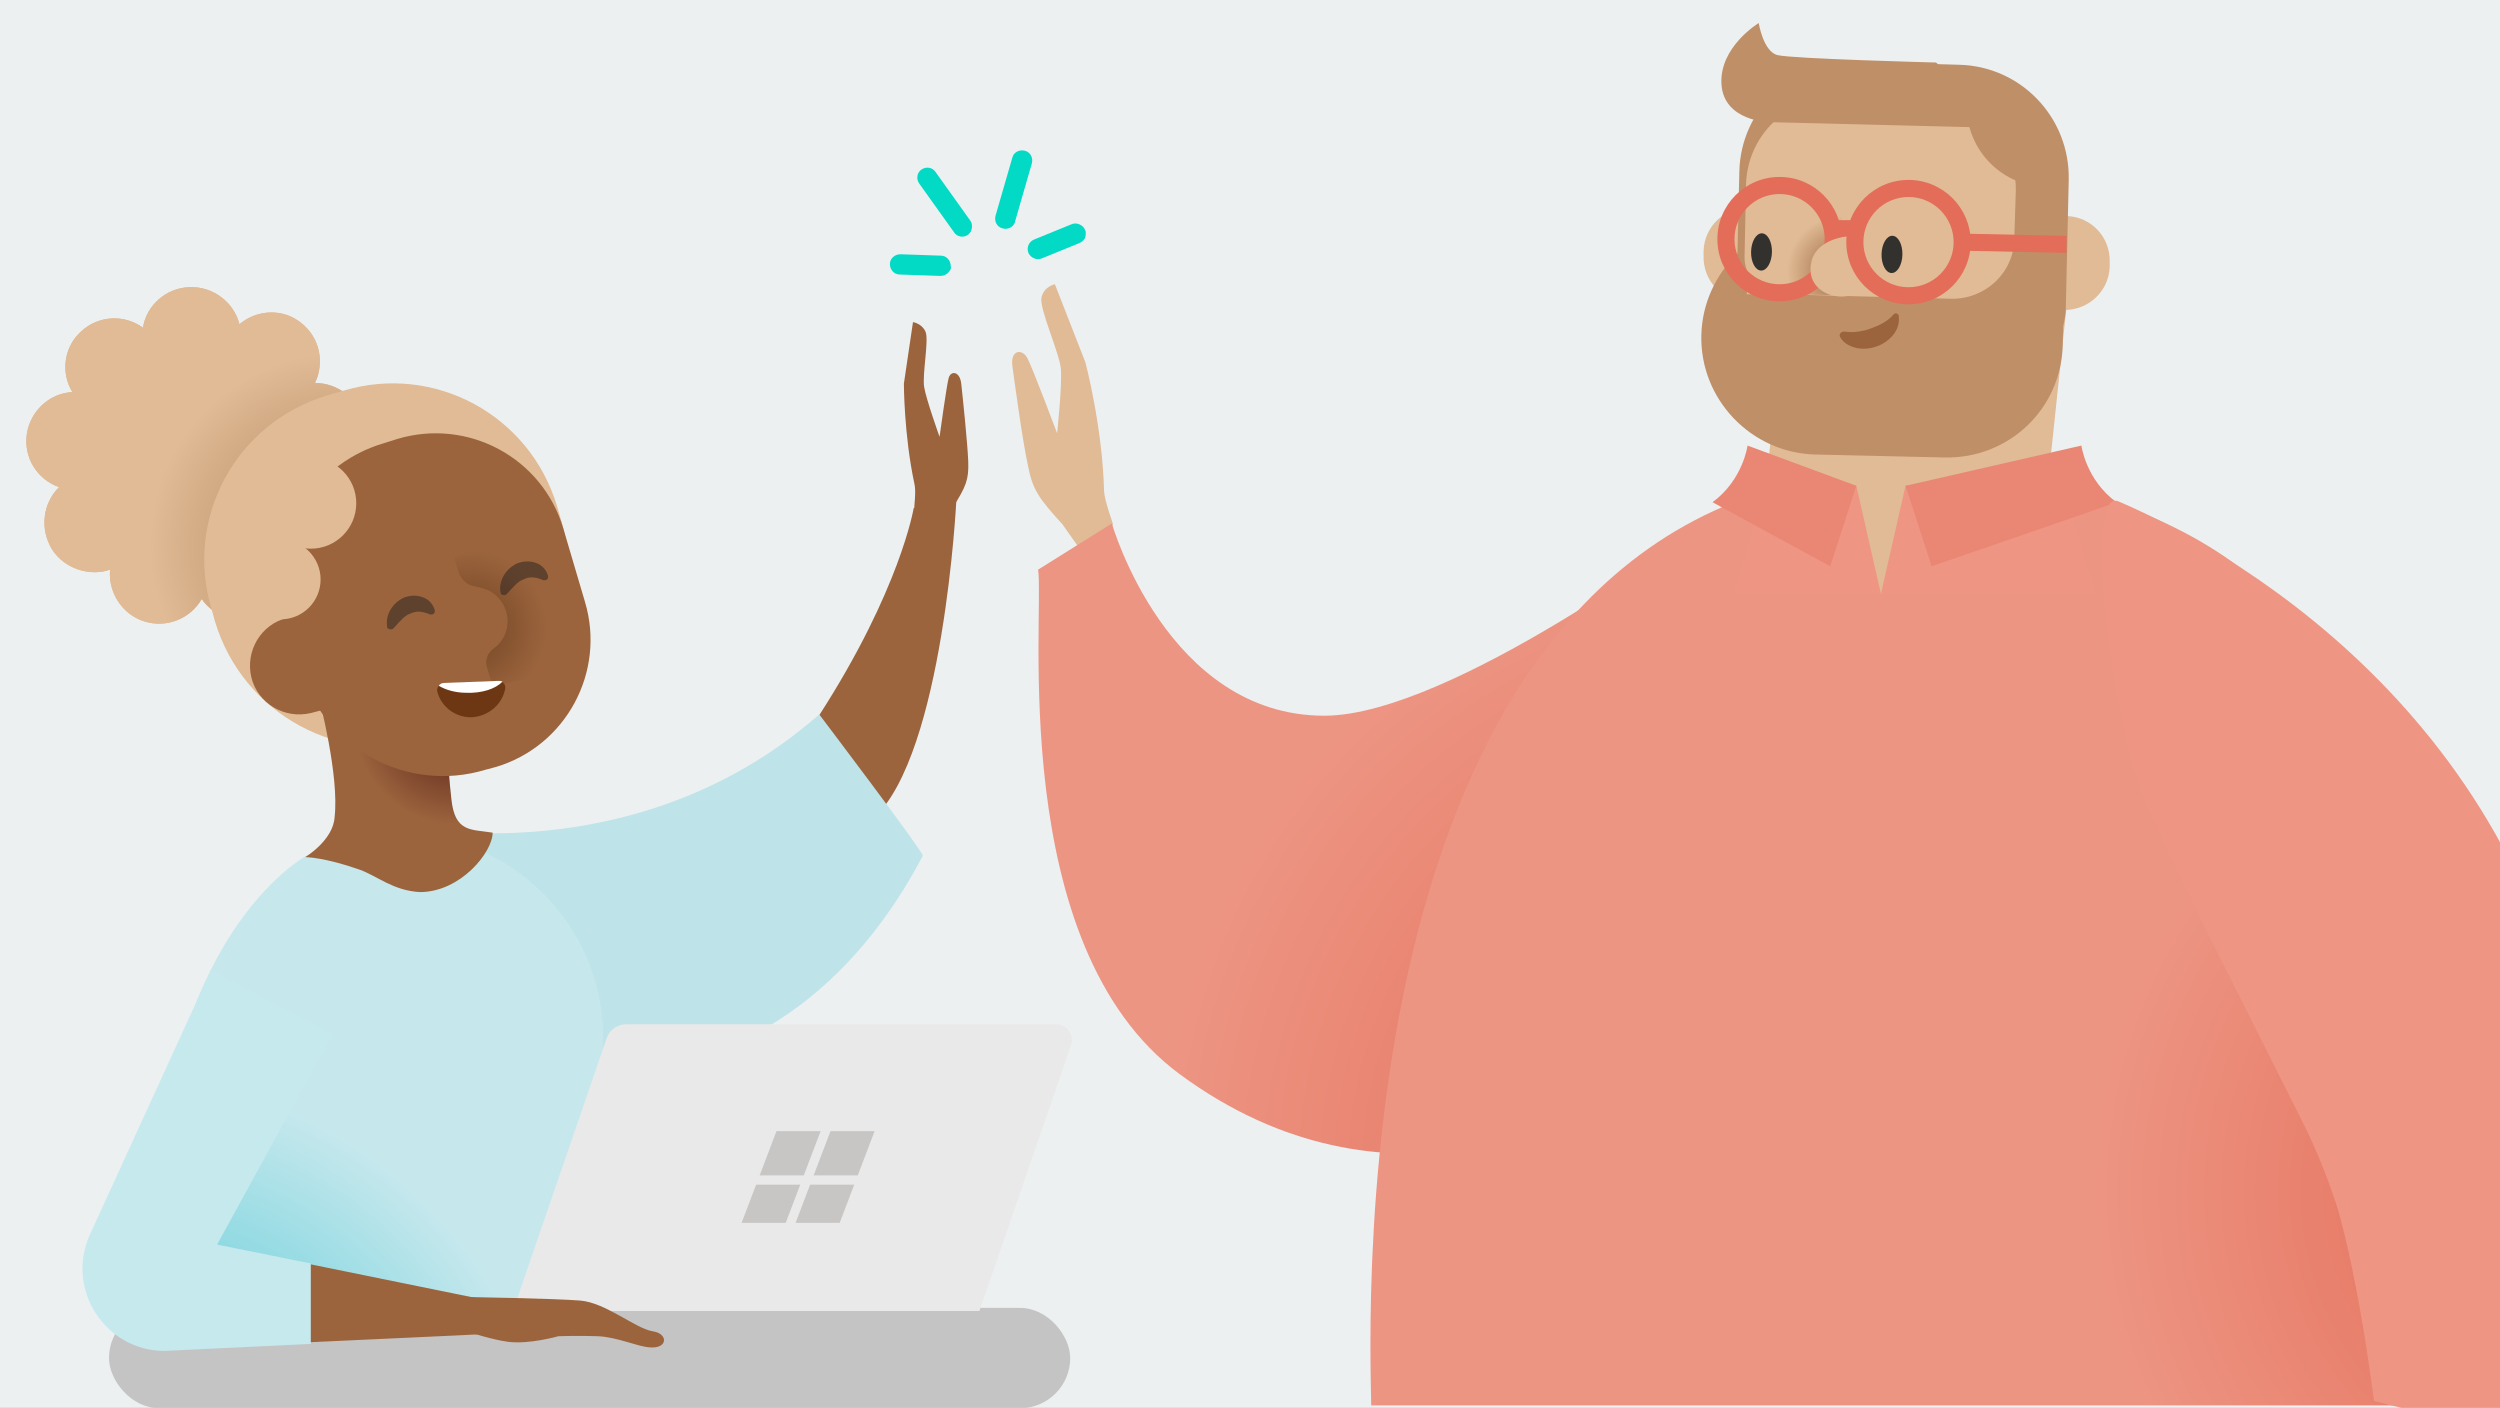 <svg width="760" height="428" viewBox="0 0 760 428" fill="none" xmlns="http://www.w3.org/2000/svg">
<rect x="0" y="0" width="760" height="428" fill="#808080" stroke="none"/>
<g clip-path="url(#clip0)">
<rect width="760" height="428" fill="#ECF0F1"/>
<rect x="33.134" y="397.597" width="292.21" height="30.5" rx="15.25" fill="#C4C4C4"/>
<path d="M335.637 149.387C335.184 129.904 329.974 110.194 329.974 110.194L320.685 86.407C320.685 86.407 317.287 87.087 316.608 90.485C315.928 93.883 322.045 107.249 322.498 112.007C322.951 116.991 321.365 131.716 321.365 131.716C321.365 131.716 313.889 111.78 312.303 108.835C310.717 105.89 307.093 106.343 307.772 111.327C308.452 116.311 310.944 134.661 312.53 141.684C313.889 148.707 315.701 151.425 322.951 159.354L331.106 170.908L338.356 159.354C338.356 159.128 335.864 152.558 335.637 149.387Z" fill="#E0BB95"/>
<path d="M290.728 152.133C290.728 152.133 286.9 229.099 265.639 248.66C255.433 258.015 249.055 217.406 249.055 217.406C273.718 179.135 277.758 154.472 277.758 154.472L290.728 152.133Z" fill="#9B643D"/>
<path d="M277.971 147.03C274.782 132.147 274.782 116.626 274.782 116.626L277.546 97.916C277.546 97.916 280.31 98.341 281.373 100.893C282.436 103.444 280.31 113.862 280.948 117.689C281.586 121.516 285.625 132.785 285.625 132.785C285.625 132.785 287.751 117.264 288.389 114.925C289.027 112.586 291.791 112.799 292.216 116.626C292.642 120.453 294.13 134.698 294.342 140.226C294.555 145.754 293.705 147.881 289.665 154.259L285.625 163.401L277.971 154.684C277.758 154.684 278.609 149.369 277.971 147.03Z" fill="#9B643D"/>
<path d="M280.522 260.141C266.702 286.506 236.724 326.902 176.766 327.115C145.512 327.328 125.739 302.452 125.739 302.452L124.25 251.212C124.25 251.212 193.35 266.095 249.055 217.193C249.055 217.193 280.948 259.291 280.522 260.141Z" fill="#BEE3E8"/>
<path d="M183.358 315.634V397.065C157.631 405.782 73.861 405.357 47.709 374.953C47.709 285.23 92.784 260.354 92.784 260.354C101.288 255.889 111.068 253.338 121.274 253.338C155.718 253.55 183.358 281.403 183.358 315.634Z" fill="url(#paint0_radial)"/>
<path d="M155.93 398.553H297.744L325.597 317.76C326.66 314.571 324.321 311.381 321.132 311.381H190.374C187.61 311.381 185.271 313.082 184.42 315.634L155.93 398.553Z" fill="#E9E9E9"/>
<path fill-rule="evenodd" clip-rule="evenodd" d="M238.857 371.744L243.277 360.131H229.864L225.443 371.744H238.857ZM241.857 371.744H255.271L259.691 360.131H246.277L241.857 371.744ZM260.758 357.327L265.882 343.868H252.468L247.345 357.327H260.758ZM249.468 343.868H236.054L230.931 357.327H244.345L249.468 343.868Z" fill="#C8C6C4"/>
<path d="M15.817 167.016C15.817 167.016 15.817 166.803 15.817 167.016C15.817 166.803 15.817 166.803 15.817 167.016C11.99 160.638 13.053 152.983 17.943 148.093C11.352 145.755 7.099 139.163 8.163 131.935C9.226 124.918 14.966 119.603 21.983 119.178C18.368 113.224 19.431 105.358 24.747 100.68C30.062 95.79 37.929 95.577 43.457 99.617C44.52 92.813 50.473 87.498 57.702 87.285C64.931 87.073 71.097 91.963 72.797 98.554C78.113 94.089 85.98 93.664 91.508 98.129C97.248 102.594 98.737 110.248 95.76 116.414C102.564 116.414 108.942 121.091 110.43 128.107C111.919 135.124 108.304 142.14 101.926 144.904C107.241 149.369 108.942 157.023 105.753 163.402C102.351 169.78 95.122 172.757 88.318 170.843C89.382 176.796 86.83 182.962 81.727 186.151C81.09 186.577 80.239 187.002 79.389 187.427C72.797 190.191 65.143 187.64 61.316 182.112C57.914 188.065 50.686 191.042 43.882 188.915C37.078 186.789 32.826 179.986 33.464 173.182C27.298 175.308 19.644 172.969 15.817 167.016Z" fill="#E0BB95"/>
<path d="M15.817 167.016C15.817 167.016 15.817 166.803 15.817 167.016C15.817 166.803 15.817 166.803 15.817 167.016C11.99 160.638 13.053 152.983 17.943 148.093C11.352 145.755 7.099 139.163 8.163 131.935C9.226 124.918 14.966 119.603 21.983 119.178C18.368 113.224 19.431 105.358 24.747 100.68C30.062 95.79 37.929 95.577 43.457 99.617C44.52 92.813 50.473 87.498 57.702 87.285C64.931 87.073 71.097 91.963 72.797 98.554C78.113 94.089 85.98 93.664 91.508 98.129C97.248 102.594 98.737 110.248 95.76 116.414C102.564 116.414 108.942 121.091 110.43 128.107C111.919 135.124 108.304 142.14 101.926 144.904C107.241 149.369 108.942 157.023 105.753 163.402C102.351 169.78 95.122 172.757 88.318 170.843C89.382 176.796 86.83 182.962 81.727 186.151C81.09 186.577 80.239 187.002 79.389 187.427C72.797 190.191 65.143 187.64 61.316 182.112C57.914 188.065 50.686 191.042 43.882 188.915C37.078 186.789 32.826 179.986 33.464 173.182C27.298 175.308 19.644 172.969 15.817 167.016Z" fill="url(#paint1_radial)"/>
<path d="M135.731 223.784L131.904 224.847C103.627 233.352 73.861 217.193 65.356 188.915L64.293 185.088C56.001 157.448 71.734 128.532 99.374 120.24L104.477 118.752C132.117 110.46 161.033 126.194 169.325 153.834L170.813 158.936C178.892 186.364 163.371 215.492 135.731 223.784Z" fill="#E0BB95"/>
<path d="M92.783 260.566C92.783 260.566 98.524 260.566 109.367 264.393C114.683 266.307 119.573 270.772 127.652 271.197C139.984 271.197 149.764 259.078 149.764 253.125C143.173 252.062 138.283 253.125 137.22 242.919C135.944 231.863 135.519 217.406 135.519 217.406L97.036 212.515C97.036 212.515 103.202 235.903 101.713 248.447C101.288 255.464 92.783 260.566 92.783 260.566Z" fill="url(#paint2_radial)"/>
<path d="M150.827 233.139L147.638 233.99C123.825 241.218 98.524 227.611 91.508 203.586L87.255 189.34C80.239 166.165 93.421 141.502 116.809 134.698L120.848 133.423C142.323 127.044 164.86 139.163 171.238 160.637L177.829 182.962C184.208 204.223 172.089 226.761 150.827 233.139Z" fill="#9B643D"/>
<path d="M161.246 159.362L138.071 169.567L149.764 208.688L174.002 203.16L161.246 159.362Z" fill="url(#paint3_radial)"/>
<path d="M87.255 187.852C79.388 189.766 74.498 197.845 76.412 205.924C78.325 213.791 86.405 218.681 94.484 216.768L99.374 215.492L87.255 187.852Z" fill="#9B643D"/>
<g opacity="0.7">
<path opacity="0.7" d="M117.659 190.191C117.234 187.002 119.147 183.387 122.762 181.686C124.463 181.048 126.376 180.836 128.29 181.474C130.203 182.111 131.479 183.387 132.117 185.301C132.33 185.939 132.117 186.576 131.479 186.789C131.267 186.789 130.841 186.789 130.629 186.789L130.203 186.576C127.865 185.726 126.376 185.726 124.675 186.576C123.187 187.002 121.699 188.703 119.998 190.616L119.785 190.829C119.36 191.467 118.51 191.467 117.872 191.041C117.659 190.829 117.659 190.616 117.659 190.191Z" fill="#231F20"/>
</g>
<g opacity="0.7">
<path opacity="0.7" d="M152.103 179.773C151.678 176.584 153.591 172.969 157.206 171.268C158.907 170.631 160.82 170.418 162.734 171.056C164.647 171.694 165.923 172.969 166.561 174.883C166.773 175.521 166.561 176.159 165.923 176.371C165.71 176.371 165.285 176.371 165.073 176.371L164.647 176.159C162.309 175.308 160.82 175.308 159.119 176.159C157.631 176.584 156.143 178.285 154.442 180.198L154.229 180.411C153.804 181.049 152.953 181.049 152.316 180.623C152.316 180.411 152.103 180.198 152.103 179.773Z" fill="#231F20"/>
</g>
<path d="M134.881 192.955C136.582 196.357 147.851 202.31 147.851 202.31C147.851 202.31 147.213 199.333 149.977 197.207C154.654 194.018 155.717 187.427 152.316 182.749C149.764 179.347 147.425 178.922 143.598 178.072C140.197 177.221 138.921 172.969 138.921 172.969C138.921 172.969 130.204 184.025 134.881 192.955Z" fill="#9B643D"/>
<path d="M151.465 206.988C152.74 206.988 153.803 208.051 153.591 209.326C152.74 214.004 148.701 217.618 143.598 218.044C138.708 218.256 134.243 215.067 132.967 210.39C132.542 209.114 133.605 207.838 134.881 207.838L151.465 206.988Z" fill="#6D3713"/>
<path d="M94.484 166.803C102.117 166.803 108.304 160.616 108.304 152.983C108.304 145.351 102.117 139.163 94.484 139.163C86.852 139.163 80.664 145.351 80.664 152.983C80.664 160.616 86.852 166.803 94.484 166.803Z" fill="#E0BB95"/>
<path d="M85.342 188.277C92.035 188.277 97.461 182.851 97.461 176.158C97.461 169.465 92.035 164.039 85.342 164.039C78.648 164.039 73.223 169.465 73.223 176.158C73.223 182.851 78.648 188.277 85.342 188.277Z" fill="#E0BB95"/>
<path d="M152.741 207.2C150.828 209.326 146.575 210.815 141.685 210.602C138.496 210.602 135.519 209.752 133.393 208.476C133.606 208.051 134.244 207.626 134.882 207.626L151.465 206.988C151.891 206.988 152.316 206.988 152.741 207.2Z" fill="white"/>
<path d="M147.213 405.57L64.718 409.397L65.994 378.568L147.425 395.152L147.213 405.57Z" fill="#9B643D"/>
<path d="M94.484 408.547L50.048 410.673C31.976 410.673 19.857 391.963 27.298 375.379L64.08 295.01L101.075 314.358L65.994 378.355L94.484 384.096V408.547Z" fill="#C6E9EE"/>
<path d="M142.535 404.932C142.535 404.932 149.552 407.271 154.442 407.909C160.82 408.759 169.75 406.208 169.75 406.208C169.75 406.208 176.129 405.995 181.657 406.208C187.61 406.421 193.776 409.397 197.603 409.61C203.131 410.035 203.131 405.357 198.453 404.72C193.138 403.869 184.208 396.002 176.341 395.365C168.262 394.727 142.535 394.302 142.535 394.302V404.932Z" fill="#9B643D"/>
<path d="M402.568 217.576C354.767 217.576 338.003 159.128 338.003 159.128L315.575 173.174C317.614 185.634 305.607 287.352 358.618 326.544C422.504 373.665 482.765 337.418 482.765 337.418L517.426 159.808C517.652 160.034 441.08 217.576 402.568 217.576Z" fill="url(#paint4_radial)"/>
<path d="M695.27 187.556L457.625 217.686L429.76 317.139L734.009 318.725C733.33 278.853 734.462 213.609 695.27 187.556Z" fill="#E3646A"/>
<path d="M416.848 427.24C416.621 404.585 404.841 141.794 582.225 142.927C653.813 143.38 711.582 180.306 711.582 226.295C711.582 231.279 710.902 236.036 709.543 240.567C725.401 264.128 734.916 299.469 736.275 352.027C736.501 364.713 735.369 376.947 732.65 388.5C732.424 399.375 733.103 414.553 732.65 427.24H416.848Z" fill="url(#paint5_radial)"/>
<path d="M620.285 168.526L571.804 180.533L535.557 159.691L544.166 78.135L628.893 86.97L620.285 168.526Z" fill="#E0BB95"/>
<path d="M627.307 94.219C619.831 93.993 613.941 87.876 614.167 80.174V78.814C614.394 71.338 620.511 65.448 628.213 65.675C635.689 65.901 641.579 72.018 641.353 79.721V81.08C641.126 88.556 634.783 94.446 627.307 94.219Z" fill="#E0BB95"/>
<path d="M531.026 91.728C523.55 91.501 517.66 85.384 517.887 77.682V76.323C518.113 68.847 524.23 62.956 531.932 63.183C539.408 63.41 545.298 69.526 545.072 77.229V78.588C544.845 86.064 538.502 91.954 531.026 91.728Z" fill="#E0BB95"/>
<path d="M604.653 115.741L549.602 114.382C537.143 114.155 527.401 103.734 527.854 91.501L528.76 52.082C529.213 33.279 544.845 18.327 563.875 18.78L595.591 19.686C614.394 20.139 629.346 35.771 628.893 54.801L627.987 94.219C627.307 106.226 617.113 115.968 604.653 115.741Z" fill="#BF8F68"/>
<path d="M591.061 139.075L551.868 138.169C532.386 137.716 516.754 121.405 517.207 101.922C517.66 82.439 533.971 66.808 553.454 67.261L627.987 69.073L627.081 104.414C626.855 124.123 610.77 139.528 591.061 139.075Z" fill="#BF8F68"/>
<path d="M560.703 100.789C562.289 101.016 563.648 101.016 565.008 100.789C566.367 100.563 567.5 100.336 568.632 99.883C569.765 99.43 571.124 98.977 572.257 98.297C573.39 97.618 574.523 96.938 575.655 95.579C576.108 95.126 576.561 95.126 577.015 95.579C577.241 95.805 577.241 96.032 577.241 96.258C577.468 98.297 576.788 100.336 575.429 101.922C574.07 103.508 572.484 104.641 570.445 105.32C568.632 106 566.367 106.226 564.328 105.773C562.289 105.32 560.25 104.188 559.344 102.375C559.118 101.922 559.344 101.242 559.797 101.016C560.25 100.789 560.477 100.789 560.703 100.789Z" fill="#9B643D"/>
<path d="M593.099 90.821L541.447 89.462C535.103 89.236 530.12 84.025 530.346 77.908L530.799 55.934C531.252 40.982 543.712 29.201 558.664 29.428L586.302 30.108C601.254 30.561 613.035 43.02 612.808 57.972L612.355 72.245C612.355 82.892 603.52 91.048 593.099 90.821Z" fill="#E0BB95"/>
<path d="M620.964 54.121V56.84C607.824 55.934 597.63 45.059 597.856 31.693C597.856 28.069 598.763 24.897 600.122 21.725C612.582 27.162 621.191 39.622 620.964 54.121Z" fill="#BF8F68"/>
<path d="M538.049 47.325C535.104 47.098 532.612 49.59 532.385 52.535L531.026 89.462L559.118 89.689L560.477 48.231L538.049 47.325Z" fill="url(#paint6_radial)"/>
<path fill-rule="evenodd" clip-rule="evenodd" d="M540.994 58.983C533.42 58.983 527.279 65.124 527.279 72.698C527.279 80.272 533.42 86.413 540.994 86.413C548.568 86.413 554.709 80.272 554.709 72.698C554.709 65.124 548.568 58.983 540.994 58.983ZM522.086 72.698C522.086 62.256 530.552 53.79 540.994 53.79C551.436 53.79 559.902 62.256 559.902 72.698C559.902 83.14 551.436 91.606 540.994 91.606C530.552 91.606 522.086 83.14 522.086 72.698Z" fill="#E36D58"/>
<path fill-rule="evenodd" clip-rule="evenodd" d="M565.461 72.123H556.852V66.93H565.461V72.123Z" fill="#E36D58"/>
<path d="M569.765 81.986C569.765 81.986 568.406 70.659 560.477 72.018C557.532 72.471 551.189 74.51 550.509 80.4C549.603 86.29 554.134 89.915 559.344 90.142C564.328 90.368 569.539 86.97 569.765 81.986Z" fill="#E0BB95"/>
<path d="M578.333 77.411C578.405 74.284 577.043 71.717 575.292 71.677C573.541 71.637 572.064 74.139 571.992 77.266C571.921 80.393 573.282 82.961 575.033 83.001C576.784 83.041 578.262 80.538 578.333 77.411Z" fill="#33312D"/>
<path d="M538.67 76.663C538.742 73.536 537.38 70.969 535.629 70.929C533.878 70.889 532.4 73.391 532.329 76.518C532.257 79.645 533.619 82.212 535.37 82.252C537.121 82.293 538.599 79.79 538.67 76.663Z" fill="#33312D"/>
<path fill-rule="evenodd" clip-rule="evenodd" d="M580.186 59.889C572.612 59.889 566.472 66.029 566.472 73.604C566.472 81.178 572.612 87.319 580.186 87.319C587.761 87.319 593.901 81.178 593.901 73.604C593.901 66.029 587.761 59.889 580.186 59.889ZM561.279 73.604C561.279 63.161 569.744 54.696 580.186 54.696C590.629 54.696 599.094 63.161 599.094 73.604C599.094 84.046 590.629 92.511 580.186 92.511C569.744 92.511 561.279 84.046 561.279 73.604Z" fill="#E36D58"/>
<path d="M534.651 7C534.651 7 536.01 15.609 540.314 16.741C544.618 17.874 588.568 19.007 588.568 19.007L610.316 38.943L537.822 37.13C537.822 37.13 524.003 36.904 523.323 25.577C522.644 14.249 534.651 7 534.651 7Z" fill="#BF8F68"/>
<path fill-rule="evenodd" clip-rule="evenodd" d="M628.159 76.879L595.763 76.2L595.872 71.008L628.268 71.688L628.159 76.879Z" fill="#E36D58"/>
<path d="M624.588 139.528L579.279 147.684L571.803 180.533H637.048L624.588 139.528Z" fill="#EE9683"/>
<path d="M587.208 172.151L579.279 147.684L632.744 135.451C632.744 135.451 634.103 145.872 643.391 152.668C643.391 152.895 587.208 172.151 587.208 172.151Z" fill="#EA8774"/>
<path d="M539.407 139.528L564.327 147.684L571.803 180.533H526.947L539.407 139.528Z" fill="#EE9683"/>
<path d="M556.399 172.151L564.328 147.684L531.252 135.451C531.252 135.451 529.893 145.872 520.605 152.668C520.831 152.895 556.399 172.151 556.399 172.151Z" fill="#EA8774"/>
<path d="M655.398 164.901C655.398 164.901 643.165 219.952 653.586 244.192C664.007 268.206 678.732 296.297 701.16 341.153C711.808 362.675 717.653 395.75 721.731 425.88C721.958 425.88 751.264 434.226 769.614 433.999C776.184 433.999 785.888 425.88 785.888 425.88C789.739 402.546 789.286 372.189 785.888 342.286C772.975 231.506 655.398 164.901 655.398 164.901Z" fill="#EE9683"/>
<path d="M719.511 402.999C715.433 379.892 708.41 357.691 700.028 341.153C677.6 296.297 662.874 268.206 652.453 244.192C642.032 220.178 632.971 147.684 644.071 152.442C683.716 169.432 775.467 224.709 785.888 342.512C787.927 366.299 788.38 388.048 786.114 407.757L719.511 402.999Z" fill="#EE9683"/>
<path d="M329.849 72.402C329.423 73.04 328.998 73.465 328.148 73.891L316.667 78.568C315.178 79.206 313.265 78.356 312.627 76.867C311.989 75.166 312.839 73.465 314.328 72.828L325.809 68.15C327.297 67.512 329.211 68.363 329.849 69.851C330.274 70.701 330.061 71.552 329.849 72.402Z" fill="#03DAC6"/>
<path d="M308.375 67.938C307.737 69.213 306.249 69.851 304.761 69.426C303.06 69.001 302.209 67.3 302.634 65.599L307.737 47.952C308.162 46.251 309.863 45.4 311.564 45.825C313.265 46.251 314.116 47.952 313.69 49.653L308.588 67.3C308.588 67.725 308.375 67.938 308.375 67.938Z" fill="#03DAC6"/>
<path d="M295.193 70.276C294.98 70.701 294.555 71.127 294.343 71.339C292.854 72.402 290.941 71.977 290.09 70.701L279.459 55.818C278.396 54.33 278.822 52.417 280.097 51.566C281.586 50.503 283.499 50.928 284.35 52.204L294.98 67.087C295.618 67.938 295.618 69.213 295.193 70.276Z" fill="#03DAC6"/>
<path d="M288.814 82.182C288.176 83.246 287.113 83.883 285.838 83.883L273.506 83.458C271.805 83.458 270.529 81.97 270.529 80.269C270.529 78.568 272.018 77.292 273.719 77.292L286.05 77.718C287.751 77.718 289.027 79.206 289.027 80.907C289.24 81.332 289.027 81.757 288.814 82.182Z" fill="#03DAC6"/>
</g>
<defs>
<radialGradient id="paint0_radial" cx="0" cy="0" r="1" gradientUnits="userSpaceOnUse" gradientTransform="translate(38.939 456.998) scale(129.333)">
<stop stop-color="#31C0CF"/>
<stop offset="1" stop-color="#C6E8ED"/>
</radialGradient>
<radialGradient id="paint1_radial" cx="0" cy="0" r="1" gradientUnits="userSpaceOnUse" gradientTransform="translate(103.791 165.549) rotate(-7.296) scale(58.294)">
<stop stop-color="#B0845C"/>
<stop offset="0.678" stop-color="#D0A882"/>
<stop offset="1" stop-color="#E0BB95"/>
</radialGradient>
<radialGradient id="paint2_radial" cx="0" cy="0" r="1" gradientUnits="userSpaceOnUse" gradientTransform="translate(138.315 220.261) scale(30.235)">
<stop stop-color="#591C17"/>
<stop offset="0.545" stop-color="#7B422B"/>
<stop offset="0.999" stop-color="#9B643D"/>
</radialGradient>
<radialGradient id="paint3_radial" cx="0" cy="0" r="1" gradientUnits="userSpaceOnUse" gradientTransform="translate(142.65 190.83) scale(23.636)">
<stop stop-color="#704323"/>
<stop offset="1" stop-color="#9B643D"/>
</radialGradient>
<radialGradient id="paint4_radial" cx="0" cy="0" r="1" gradientUnits="userSpaceOnUse" gradientTransform="translate(543.831 357.424) scale(192.111)">
<stop offset="0.107" stop-color="#E36D58"/>
<stop offset="1" stop-color="#ED9583"/>
</radialGradient>
<radialGradient id="paint5_radial" cx="0" cy="0" r="1" gradientUnits="userSpaceOnUse" gradientTransform="translate(789.284 361.958) scale(153.857)">
<stop offset="0.107" stop-color="#E36D58"/>
<stop offset="1" stop-color="#ED9583"/>
</radialGradient>
<radialGradient id="paint6_radial" cx="0" cy="0" r="1" gradientUnits="userSpaceOnUse" gradientTransform="translate(560.046 82.345) scale(16.749)">
<stop stop-color="#9B643D"/>
<stop offset="0.529" stop-color="#BE906A"/>
<stop offset="1" stop-color="#E0BB95"/>
</radialGradient>
<clipPath id="clip0">
<rect width="760" height="428" fill="white"/>
</clipPath>
</defs>
</svg>
